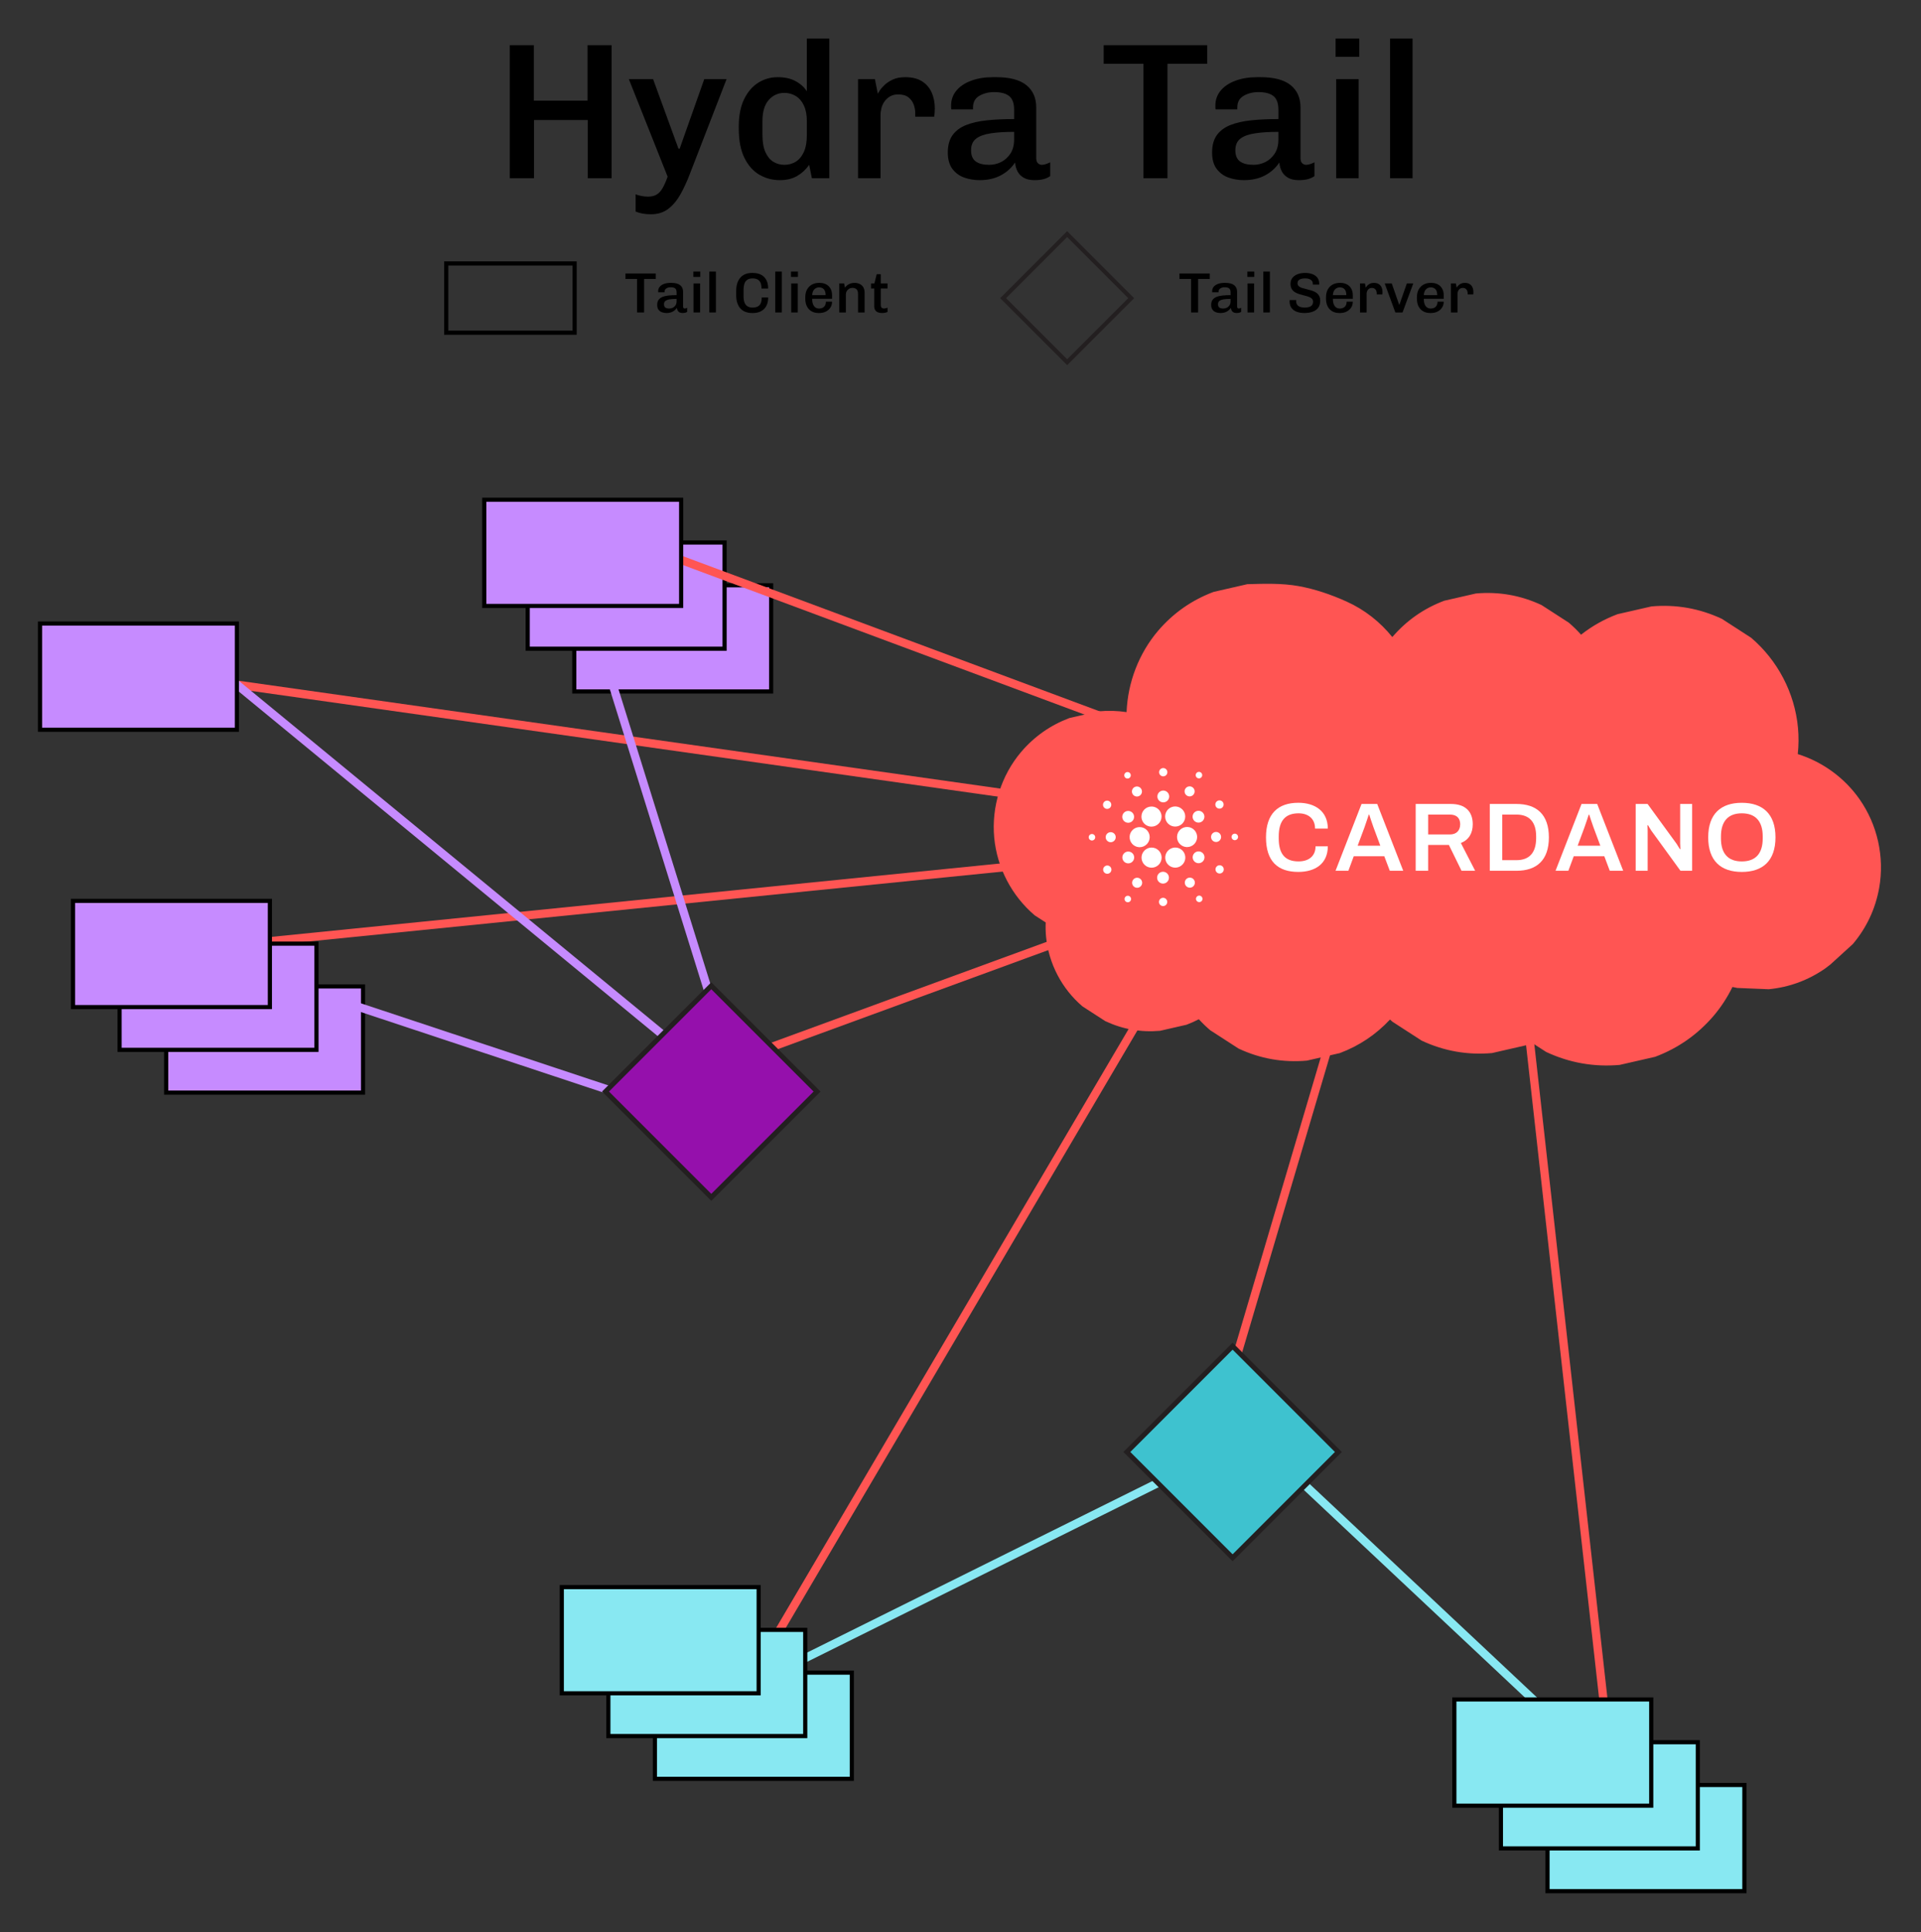 <?xml version="1.0" encoding="iso-8859-1"?>
<!-- Generator: Adobe Illustrator 29.6.0, SVG Export Plug-In . SVG Version: 9.03 Build 0)  -->
<svg version="1.1" xmlns="http://www.w3.org/2000/svg" xmlns:xlink="http://www.w3.org/1999/xlink" x="0px" y="0px"
	 viewBox="0 0 2774 2790" style="enable-background:new 0 0 2774 2790;" xml:space="preserve">
<rect x="0" y="0" width="2774" height="2790" fill="#333333" stroke="none"/>
<g id="Fill">
	
		<line style="fill:none;stroke:#FF5553;stroke-width:12;stroke-miterlimit:10;" x1="1466.108" y1="1147.728" x2="292.907" y2="981.63"/>
	
		<line style="fill:none;stroke:#FF5553;stroke-width:12;stroke-miterlimit:10;" x1="1485.031" y1="1248.649" x2="337.059" y2="1364.287"/>
	
		<line style="fill:none;stroke:#FF5553;stroke-width:12;stroke-miterlimit:10;" x1="1562.823" y1="1347.467" x2="1089.212" y2="1520.892"/>
	
		<line style="fill:none;stroke:#FF5553;stroke-width:12;stroke-miterlimit:10;" x1="2317.625" y1="2473.887" x2="2207.243" y2="1486.758"/>
	
		<line style="fill:none;stroke:#FF5553;stroke-width:12;stroke-miterlimit:10;" x1="1114.463" y1="2372.967" x2="1653.757" y2="1456.797"/>
	
		<line style="fill:none;stroke:#FF5553;stroke-width:12;stroke-miterlimit:10;" x1="1778.331" y1="1983.476" x2="1936.019" y2="1450.49"/>
	<path style="fill:#FF5553;" d="M2685.245,1153.959c-21.712-31-53.336-53.901-89.18-65.166c1.341-12.692,1.452-25.548,0.251-38.346
		c-4.722-50.071-29.379-97.109-67.667-129.654c-14.086-9.101-28.16-18.208-42.24-27.304
		c-32.253-15.071-66.116-21.042-101.576-17.916c-16.348,3.743-32.69,7.48-49.038,11.211c-19.363,7.288-36.906,17.176-52.677,29.612
		c-5.486-6.151-11.38-11.964-17.689-17.334c-13.136-8.488-26.271-16.972-39.395-25.467c-30.084-14.051-61.655-19.613-94.731-16.698
		c-15.246,3.481-30.487,6.967-45.727,10.454c-29.483,11.084-54.484,28.58-75.012,52.456c-17.415-21.555-39.681-39.407-66.233-51.336
		c-22.102-9.929-45.581-18.05-69.432-22.277c-24.039-4.256-49.237-3.423-73.719-2.723c-16.232,3.714-32.475,7.428-48.718,11.142
		c-31.489,11.847-58.192,30.545-80.097,56.088c-27.898,32.824-43.844,74.657-45.546,117.469
		c-13.094-1.918-26.452-2.361-40.089-1.154c-14.115,3.224-28.236,6.454-42.346,9.678c-27.385,10.302-50.589,26.551-69.625,48.753
		c-29.046,34.177-43.261,79.561-39.051,124.209c4.075,43.238,25.362,83.863,58.437,111.971c5.294,3.428,10.594,6.856,15.893,10.278
		c-0.28,6.746-0.152,13.521,0.484,20.284c3.679,38.975,22.867,75.596,52.682,100.935c10.961,7.09,21.916,14.173,32.884,21.257
		c25.111,11.736,51.469,16.383,79.082,13.946l38.171-8.734c6.174-2.32,12.115-4.979,17.823-7.976
		c5.154,5.609,10.628,10.955,16.459,15.911c13.661,8.828,27.321,17.661,40.981,26.493c31.297,14.623,64.151,20.412,98.561,17.38
		c15.859-3.626,31.717-7.253,47.576-10.885c28.073-10.552,52.199-26.749,72.465-48.45c1.189,1.056,2.344,2.146,3.556,3.172
		c14.08,9.101,28.154,18.208,42.235,27.309c32.253,15.065,66.115,21.042,101.582,17.911c16.342-3.737,32.685-7.475,49.027-11.212
		c2.956-1.113,5.825-2.343,8.693-3.574c6.792,4.396,13.591,8.786,20.389,13.182c33.722,15.754,69.124,21.992,106.193,18.727
		c17.083-3.912,34.177-7.818,51.26-11.724c33.139-12.459,61.241-32.136,84.289-59.021c10.862-12.774,19.992-26.854,27.303-41.797
		c2.291,0.501,4.589,0.991,6.915,1.399c15.194,0.624,30.388,1.242,45.576,1.866c29.781-2.95,56.951-12.966,81.502-30.037
		l7.451-5.702c10.804-9.836,21.602-19.66,32.405-29.495c19.904-23.625,32.579-50.654,38.048-81.094
		C2721.486,1237.408,2711.189,1191.011,2685.245,1153.959z"/>
	<g id="Layer_1-2_00000029736237288899047350000002102549442864370064_">
		<path style="fill:#FFFFFF;" d="M1631.241,1207.868c-0.46,8.017,5.661,14.891,13.678,15.36h0.793
			c8.019-0.009,14.512-6.516,14.503-14.535c-0.009-8.019-6.516-14.512-14.535-14.503c-7.689,0.008-14.038,6.01-14.479,13.686
			L1631.241,1207.868z"/>
		<path style="fill:#FFFFFF;" d="M1577.101,1204.186c-2.586-0.145-4.799,1.834-4.944,4.419c-0.145,2.586,1.834,4.799,4.42,4.944
			c2.583,0.145,4.795-1.83,4.943-4.412c0.153-2.581-1.815-4.797-4.396-4.949C1577.116,1204.187,1577.108,1204.187,1577.101,1204.186
			z"/>
		<path style="fill:#FFFFFF;" d="M1630.321,1123.603c2.307-1.185,3.218-4.016,2.032-6.324c-1.185-2.307-4.016-3.217-6.324-2.032
			c-2.29,1.176-3.206,3.975-2.056,6.278c1.165,2.322,3.993,3.26,6.315,2.095C1630.3,1123.613,1630.31,1123.608,1630.321,1123.603z"
			/>
		<path style="fill:#FFFFFF;" d="M1645.054,1149.292c3.576-1.804,5.012-6.165,3.208-9.74s-6.165-5.012-9.74-3.208
			c-3.574,1.803-5.011,6.16-3.211,9.736c1.801,3.577,6.161,5.017,9.738,3.216
			C1645.051,1149.294,1645.052,1149.293,1645.054,1149.292z"/>
		<path style="fill:#FFFFFF;" d="M1595.475,1166.961c2.757,1.813,6.461,1.048,8.274-1.709c1.813-2.757,1.048-6.461-1.709-8.274
			c-2.757-1.813-6.461-1.048-8.274,1.709c-0.001,0.002-0.003,0.005-0.005,0.007
			C1591.955,1161.45,1592.721,1165.15,1595.475,1166.961z"/>
		<path style="fill:#FFFFFF;" d="M1604.306,1201.544c-3.999-0.226-7.423,2.833-7.648,6.831c-0.226,3.999,2.833,7.423,6.831,7.649
			c3.995,0.225,7.418-2.829,7.648-6.824C1611.362,1205.201,1608.305,1201.774,1604.306,1201.544z"/>
		<path style="fill:#FFFFFF;" d="M1596.269,1250.297c-2.945,1.488-4.125,5.082-2.637,8.027c1.488,2.945,5.082,4.125,8.027,2.637
			c2.943-1.487,4.124-5.078,2.64-8.022c-1.486-2.946-5.078-4.13-8.024-2.644C1596.272,1250.296,1596.271,1250.297,1596.269,1250.297
			z"/>
		<path style="fill:#FFFFFF;" d="M1624.458,1186.557c3.943,2.584,9.235,1.483,11.819-2.461c2.584-3.943,1.483-9.235-2.461-11.819
			c-3.943-2.584-9.233-1.483-11.818,2.459c-2.587,3.937-1.492,9.225,2.444,11.811
			C1624.448,1186.551,1624.453,1186.554,1624.458,1186.557z"/>
		<path style="fill:#FFFFFF;" d="M1713.888,1148.721c3.358,2.19,7.856,1.244,10.046-2.114s1.244-7.856-2.114-10.046
			c-3.356-2.189-7.85-1.245-10.042,2.108c-2.195,3.35-1.259,7.845,2.091,10.04
			C1713.875,1148.713,1713.881,1148.717,1713.888,1148.721z"/>
		<path style="fill:#FFFFFF;" d="M1728.771,1123.111c2.169,1.422,5.081,0.816,6.503-1.353c1.422-2.169,0.816-5.081-1.353-6.503
			c-2.17-1.422-5.081-0.816-6.503,1.353c-0.001,0.002-0.002,0.003-0.003,0.005
			C1725.997,1118.782,1726.604,1121.69,1728.771,1123.111z"/>
		<path style="fill:#FFFFFF;" d="M1715.03,1194.047c-8.008-0.46-14.872,5.658-15.332,13.666c-0.46,8.008,5.658,14.872,13.666,15.332
			l0,0c0.278,0,0.563,0,0.841,0c8.019-0.004,14.516-6.507,14.512-14.526c-0.002-3.565-1.315-7.005-3.69-9.664
			C1722.474,1195.976,1718.872,1194.244,1715.03,1194.047z"/>
		<path style="fill:#FFFFFF;" d="M1649.822,1185.55c2.459,4.912,7.487,8.007,12.98,7.989c8.023,0.002,14.528-6.501,14.53-14.524
			c0-2.281-0.536-4.53-1.566-6.564c-2.475-4.889-7.5-7.96-12.98-7.934c-8.023,0.014-14.516,6.529-14.502,14.552
			C1648.288,1181.319,1648.814,1183.538,1649.822,1185.55z"/>
		<path style="fill:#FFFFFF;" d="M1763.672,1166.945c2.946-1.486,4.128-5.079,2.642-8.025c-1.486-2.946-5.079-4.129-8.025-2.642
			c-2.943,1.485-4.127,5.072-2.646,8.017C1757.13,1167.242,1760.723,1168.428,1763.672,1166.945z"/>
		<path style="fill:#FFFFFF;" d="M1726.851,1171.57c-4.211,2.121-5.905,7.254-3.784,11.464s7.254,5.905,11.464,3.784
			s5.905-7.254,3.784-11.464c-2.115-4.209-7.241-5.906-11.45-3.792C1726.861,1171.566,1726.856,1171.568,1726.851,1171.57z"/>
		<path style="fill:#FFFFFF;" d="M1679.423,1120.921c3.294,0.188,6.117-2.331,6.304-5.625c0.188-3.294-2.331-6.117-5.625-6.304
			c-3.294-0.188-6.117,2.331-6.304,5.625c0,0.002,0,0.003,0,0.005C1673.613,1117.914,1676.131,1120.733,1679.423,1120.921z"/>
		<path style="fill:#FFFFFF;" d="M1679.36,1158.519c4.707,0.264,8.737-3.338,9.001-8.046c0.264-4.707-3.338-8.737-8.046-9.001
			c-4.703-0.264-8.73,3.332-9,8.034C1671.049,1154.216,1674.65,1158.251,1679.36,1158.519z"/>
		<path style="fill:#FFFFFF;" d="M1633.106,1245.664c4.21-2.123,5.902-7.256,3.78-11.466c-2.122-4.21-7.256-5.902-11.466-3.78
			c-4.21,2.123-5.902,7.256-3.78,11.466c0,0.001,0.001,0.002,0.002,0.003C1623.765,1246.096,1628.897,1247.786,1633.106,1245.664z"
			/>
		<path style="fill:#FFFFFF;" d="M1684.874,1170.975c-4.395,6.707-2.521,15.707,4.186,20.101s15.707,2.521,20.101-4.186
			c4.395-6.707,2.521-15.707-4.186-20.101c-2.359-1.546-5.118-2.371-7.939-2.375
			C1692.135,1164.411,1687.562,1166.877,1684.874,1170.975z"/>
		<path style="fill:#FFFFFF;" d="M1710.119,1231.693c-3.61-7.16-12.342-10.037-19.501-6.426c-7.16,3.61-10.037,12.341-6.426,19.501
			c2.468,4.894,7.482,7.981,12.964,7.981c2.273-0.016,4.511-0.559,6.537-1.587
			C1710.83,1247.549,1713.703,1238.845,1710.119,1231.693z"/>
		<path style="fill:#FFFFFF;" d="M1735.491,1230.677c-3.941-2.587-9.234-1.49-11.821,2.452c-2.587,3.941-1.49,9.234,2.452,11.821
			c3.941,2.587,9.234,1.49,11.821-2.452C1740.521,1238.555,1739.425,1233.27,1735.491,1230.677z"/>
		<path style="fill:#FFFFFF;" d="M1763.291,1208.867c0.226-3.999-2.833-7.423-6.831-7.649c-3.999-0.226-7.423,2.833-7.649,6.831
			c-0.225,3.996,2.828,7.418,6.824,7.648C1759.635,1215.924,1763.061,1212.867,1763.291,1208.867z"/>
		<path style="fill:#FFFFFF;" d="M1783.38,1203.702c-2.59-0.149-4.81,1.829-4.959,4.419c-0.149,2.59,1.829,4.81,4.419,4.959
			c2.59,0.149,4.81-1.829,4.959-4.419c0,0,0,0,0,0C1787.943,1206.073,1785.967,1203.856,1783.38,1203.702z"/>
		<path style="fill:#FFFFFF;" d="M1764.466,1250.274c-2.76-1.808-6.463-1.036-8.271,1.724c-1.808,2.76-1.036,6.463,1.724,8.271
			c2.759,1.807,6.459,1.037,8.268-1.72c1.81-2.759,1.041-6.462-1.718-8.272C1764.468,1250.276,1764.467,1250.275,1764.466,1250.274z
			"/>
		<path style="fill:#FFFFFF;" d="M1631.178,1294.124c-2.169-1.423-5.081-0.819-6.504,1.35s-0.819,5.081,1.35,6.504
			c2.168,1.423,5.079,0.819,6.502-1.348c1.424-2.168,0.821-5.08-1.347-6.504C1631.179,1294.125,1631.178,1294.124,1631.178,1294.124
			z"/>
		<path style="fill:#FFFFFF;" d="M1729.62,1293.632c-2.316,1.168-3.248,3.992-2.08,6.308c1.167,2.316,3.992,3.248,6.308,2.08
			c2.316-1.168,3.248-3.992,2.08-6.308c0,0,0-0.001-0.001-0.001c-1.162-2.314-3.981-3.248-6.295-2.085
			C1729.629,1293.628,1729.625,1293.63,1729.62,1293.632z"/>
		<path style="fill:#FFFFFF;" d="M1675.068,1246.235c4.395-6.707,2.521-15.707-4.186-20.102c-6.707-4.395-15.707-2.521-20.101,4.186
			s-2.521,15.707,4.186,20.102c2.362,1.547,5.123,2.373,7.947,2.375C1667.815,1252.813,1672.391,1250.343,1675.068,1246.235z"/>
		<path style="fill:#FFFFFF;" d="M1646.053,1268.521c-3.351-2.193-7.846-1.253-10.038,2.099s-1.253,7.846,2.098,10.038
			c3.349,2.191,7.84,1.255,10.034-2.092C1650.341,1275.213,1649.403,1270.718,1646.053,1268.521z"/>
		<path style="fill:#FFFFFF;" d="M1679.907,1296.314c-3.294-0.187-6.116,2.331-6.304,5.625c-0.187,3.294,2.331,6.116,5.625,6.304
			c3.293,0.187,6.114-2.329,6.303-5.622c0.189-3.294-2.327-6.118-5.621-6.307C1679.91,1296.314,1679.908,1296.314,1679.907,1296.314
			z"/>
		<path style="fill:#FFFFFF;" d="M1679.971,1258.723c-4.706-0.286-8.753,3.297-9.039,8.003s3.297,8.753,8.003,9.039
			s8.753-3.297,9.039-8.003c0.001-0.011,0.001-0.023,0.002-0.034C1688.247,1263.033,1684.665,1259.004,1679.971,1258.723z"/>
		<path style="fill:#FFFFFF;" d="M1714.887,1267.942c-3.575,1.814-5.003,6.183-3.189,9.759c1.814,3.575,6.183,5.003,9.759,3.189
			c3.575-1.814,5.003-6.183,3.189-9.759c-0.003-0.005-0.005-0.01-0.008-0.016c-1.811-3.567-6.171-4.991-9.738-3.18
			C1714.896,1267.938,1714.891,1267.94,1714.887,1267.942z"/>
		<path style="fill:#FFFFFF;" d="M1875.103,1174.315c14.059,0,23.905,7.728,23.905,22.072h18.414
			c0-25.166-18.557-37.289-42.597-37.289c-29.53,0-46.683,16.034-46.683,49.92c0,34.726,17.153,49.912,46.683,49.912
			c24.325,0,42.597-11.806,42.597-36.979h-17.716c0,14.059-9.703,21.794-24.595,21.794c-19.549,0-28.562-10.83-28.562-33.322v-2.809
			C1846.565,1185.558,1855.696,1174.315,1875.103,1174.315z"/>
		<path style="fill:#FFFFFF;" d="M1966.111,1160.812l-37.543,96.459h18.565l7.727-20.953h44.12l7.934,20.953h19.406l-37.567-96.459
			H1966.111z M1960.486,1221.109l9.846-26.443c1.968-5.197,5.482-16.447,6.188-18.414h0.698c0.706,1.968,4.221,13.353,6.188,18.414
			l9.838,26.435L1960.486,1221.109z"/>
		<path style="fill:#FFFFFF;" d="M2126.715,1190.056c0-17.851-10.266-29.244-31.497-29.244h-50.903v96.459h18.002v-37.289h29.942
			l18.248,37.289h19.684l-20.628-40.074C2120.948,1212.699,2126.715,1203.139,2126.715,1190.056z M2093.806,1204.821h-31.489
			v-28.681h31.489c9.703,0,14.765,5.205,14.765,13.916C2108.571,1199.204,2103.088,1204.821,2093.806,1204.821z"/>
		<path style="fill:#FFFFFF;" d="M2189.853,1160.812h-38.542v96.459h38.527c29.101,0,46.81-15.185,46.81-48.23
			S2218.954,1160.812,2189.853,1160.812z M2218.256,1210.446c-0.143,21.096-10.124,31.497-28.403,31.497h-20.525v-65.803h20.525
			c18.248,0,28.403,10.409,28.403,31.497V1210.446z"/>
		<path style="fill:#FFFFFF;" d="M2283.805,1160.812l-37.559,96.459h18.557l7.736-20.953h44.152l7.87,20.953h19.406l-37.543-96.459
			H2283.805z M2278.18,1221.109l9.83-26.443c1.968-5.197,5.482-16.447,6.188-18.414h0.714c0.698,1.968,4.221,13.353,6.188,18.414
			l9.838,26.435L2278.18,1221.109z"/>
		<path style="fill:#FFFFFF;" d="M2426.248,1218.182c0,1.825,0.278,6.744,0.278,7.593l-0.698,0.278
			c-0.42-0.555-3.237-5.482-4.76-7.728l-41.898-57.512h-17.177v96.459h17.296v-57.79c0-2.38-0.286-7.029-0.286-7.735l0.706-0.42
			c0.42,0.563,2.531,4.641,4.76,7.878l42.184,58.068h16.867v-96.459h-17.288v57.369H2426.248z"/>
		<path style="fill:#FFFFFF;" d="M2515.218,1159.13c-30.228,0-48.507,16.026-48.507,49.912c0,33.885,18.248,49.912,48.507,49.912
			c30.26,0,48.65-16.026,48.65-49.912C2563.868,1175.156,2545.446,1159.13,2515.218,1159.13z M2545.446,1210.589
			c0,22.072-10.544,33.179-30.228,33.179c-19.541,0-30.085-11.107-30.085-33.179v-2.951c0-22.08,10.687-33.322,30.085-33.322
			c19.549,0,30.228,11.242,30.228,33.322V1210.589z"/>
	</g>
	
		<rect x="945.759" y="2415.047" style="fill:#88E8F2;stroke:#000000;stroke-width:6;stroke-miterlimit:10;" width="284.297" height="153.335"/>
	
		<rect x="2234.667" y="2577.269" style="fill:#88E8F2;stroke:#000000;stroke-width:6;stroke-miterlimit:10;" width="284.297" height="153.335"/>
	
		<rect x="2167.407" y="2515.523" style="fill:#88E8F2;stroke:#000000;stroke-width:6;stroke-miterlimit:10;" width="284.297" height="153.335"/>
	
		<rect x="829.28" y="845.049" style="fill:#C68BFF;stroke:#000000;stroke-width:6;stroke-miterlimit:10;" width="284.297" height="153.335"/>
	
		<rect x="239.946" y="1424.238" style="fill:#C68BFF;stroke:#000000;stroke-width:6;stroke-miterlimit:10;" width="284.297" height="153.335"/>
	
		<line style="fill:none;stroke:#88E8F2;stroke-width:12;stroke-miterlimit:10;" x1="1123.549" y1="2413.595" x2="1703.055" y2="2125.813"/>
	
		<rect x="878.5" y="2353.3" style="fill:#88E8F2;stroke:#000000;stroke-width:6;stroke-miterlimit:10;" width="284.297" height="153.335"/>
	
		<rect x="811.24" y="2291.554" style="fill:#88E8F2;stroke:#000000;stroke-width:6;stroke-miterlimit:10;" width="284.297" height="153.335"/>
	
		<line style="fill:none;stroke:#88E8F2;stroke-width:12;stroke-miterlimit:10;" x1="2254.965" y1="2492.439" x2="1855.073" y2="2116.986"/>
	
		<rect x="1672.335" y="1988.452" transform="matrix(0.707 -0.707 0.707 0.707 -960.981 1872.955)" style="fill:#3EC2CF;stroke:#231F20;stroke-width:7.096;stroke-miterlimit:10;" width="216.062" height="216.062"/>
	
		<line style="fill:none;stroke:#C68BFF;stroke-width:12;stroke-miterlimit:10;" x1="425.365" y1="1423.157" x2="903.686" y2="1581.897"/>
	
		<rect x="172.687" y="1362.492" style="fill:#C68BFF;stroke:#000000;stroke-width:6;stroke-miterlimit:10;" width="284.297" height="153.335"/>
	
		<rect x="105.427" y="1300.745" style="fill:#C68BFF;stroke:#000000;stroke-width:6;stroke-miterlimit:10;" width="284.297" height="153.335"/>
	
		<line style="fill:none;stroke:#C68BFF;stroke-width:12;stroke-miterlimit:10;" x1="310.778" y1="962.707" x2="967.813" y2="1503.053"/>
	
		<line style="fill:none;stroke:#C68BFF;stroke-width:12;stroke-miterlimit:10;" x1="861.636" y1="914.349" x2="1030.888" y2="1456.797"/>
	
		<rect x="762.021" y="783.302" style="fill:#C68BFF;stroke:#000000;stroke-width:6;stroke-miterlimit:10;" width="284.297" height="153.335"/>
	
		<rect x="919.372" y="1468.08" transform="matrix(0.707 -0.707 0.707 0.707 -813.559 1188.116)" style="fill:#9510AC;stroke:#231F20;stroke-width:7.096;stroke-miterlimit:10;" width="216.062" height="216.062"/>
	
		<rect x="2100.148" y="2453.776" style="fill:#88E8F2;stroke:#000000;stroke-width:6;stroke-miterlimit:10;" width="284.297" height="153.335"/>
	
		<line style="fill:none;stroke:#FF5553;stroke-width:12;stroke-miterlimit:10;" x1="1632.206" y1="1049.961" x2="940.48" y2="792.404"/>
	
		<rect x="699.307" y="721.556" style="fill:#C68BFF;stroke:#000000;stroke-width:6;stroke-miterlimit:10;" width="284.297" height="153.335"/>
	
		<rect x="57.796" y="900.315" style="fill:#C68BFF;stroke:#000000;stroke-width:6;stroke-miterlimit:10;" width="284.297" height="153.335"/>
</g>
<g id="Type">
	<g>
		<path d="M736.15,257.305V65.225h34.72v80.08h77.56v-80.08h34.72v192.08h-34.44v-84h-77.56v84H736.15z"/>
		<path d="M939.992,309.385c-4.296,0-8.26-0.328-11.9-0.98c-3.64-0.656-7.048-1.636-10.22-2.94v-24.92
			c2.052,0.932,4.76,1.724,8.12,2.38c3.36,0.652,6.624,0.98,9.8,0.98c4.852,0,8.912-0.937,12.18-2.8
			c3.264-1.868,6.16-4.948,8.68-9.24c2.52-4.296,4.992-9.896,7.42-16.8l-56-140.84h35l36.68,100.52h1.68l35.56-100.52h32.2
			l-52.92,136.64c-4.108,10.824-8.636,20.672-13.58,29.54c-4.948,8.864-10.828,15.912-17.64,21.14
			C958.235,306.769,949.883,309.385,939.992,309.385z"/>
		<path d="M1126.192,260.105c-10.828,0-20.72-2.616-29.68-7.84c-8.96-5.224-16.148-13.344-21.56-24.36
			c-5.417-11.012-8.12-25.104-8.12-42.28v-3.08c0-15.68,2.563-28.792,7.7-39.34c5.132-10.543,11.944-18.48,20.44-23.8
			c8.492-5.32,17.872-7.98,28.14-7.98c10.08,0,18.664,1.916,25.76,5.74c7.092,3.828,12.503,8.728,16.24,14.7v-76.16h32.48v201.6
			h-25.2l-3.92-19.32c-4.668,6.72-10.457,12.088-17.36,16.1C1144.204,258.097,1135.896,260.105,1126.192,260.105z M1132.632,237.985
			c5.972,0,11.384-1.444,16.24-4.34c4.852-2.892,8.772-7.512,11.76-13.86c2.984-6.344,4.48-14.652,4.48-24.92v-19.88
			c0-9.144-1.448-16.752-4.34-22.82c-2.896-6.063-6.816-10.592-11.76-13.58c-4.948-2.983-10.408-4.48-16.38-4.48
			c-8.96,0-16.476,3.408-22.54,10.22c-6.068,6.816-9.1,17.036-9.1,30.66v19.6c0,10.269,1.4,18.577,4.2,24.92
			c2.8,6.348,6.58,11.016,11.34,14C1121.292,236.493,1126.656,237.985,1132.632,237.985z"/>
		<path d="M1239.028,257.305v-143.08h24.36l4.2,21c0.372-0.56,1.304-2.052,2.8-4.48c1.492-2.424,3.824-5.132,7-8.12
			c3.172-2.983,7.184-5.6,12.04-7.84c4.852-2.24,10.732-3.36,17.64-3.36c9.892,0,17.964,1.96,24.22,5.88
			c6.252,3.92,10.92,9.288,14,16.1c3.08,6.816,4.62,14.608,4.62,23.38c0,2.056-0.096,4.156-0.28,6.3
			c-0.188,2.148-0.376,3.968-0.56,5.46h-27.44v-5.6c0-3.92-0.748-7.932-2.24-12.04c-1.496-4.104-4.016-7.56-7.56-10.36
			c-3.548-2.8-8.496-4.2-14.84-4.2c-4.668,0-8.636,0.98-11.9,2.94c-3.268,1.96-5.928,4.436-7.98,7.42
			c-2.056,2.988-3.5,6.208-4.34,9.66c-0.84,3.456-1.26,6.676-1.26,9.66v91.28H1239.028z"/>
		<path d="M1414.585,260.105c-7.656,0-14.98-1.216-21.98-3.64c-7-2.424-12.739-6.58-17.22-12.46c-4.48-5.88-6.72-13.86-6.72-23.94
			c0-10.264,2.284-18.572,6.86-24.92c4.572-6.344,11.06-11.2,19.459-14.56c8.4-3.36,18.48-5.644,30.24-6.86
			c11.76-1.212,24.824-1.82,39.2-1.82v-13.44c0-9.332-2.38-15.912-7.14-19.74c-4.761-3.824-11.997-5.74-21.7-5.74
			c-8.028,0-15.12,1.776-21.28,5.32c-6.16,3.548-9.24,9.148-9.24,16.8v2.8h-31.359c-0.188-0.744-0.28-1.632-0.28-2.66
			c0-1.024,0-2.004,0-2.94c0-8.212,2.564-15.4,7.7-21.56c5.132-6.16,12.271-10.92,21.42-14.28c9.144-3.36,19.6-5.04,31.359-5.04
			h4.761c19.411,0,33.88,3.828,43.399,11.48c9.521,7.656,14.28,18.388,14.28,32.2v73.08c0,3.548,0.84,6.068,2.521,7.56
			c1.68,1.496,3.543,2.24,5.6,2.24c1.863,0,3.872-0.372,6.02-1.12c2.145-0.744,4.152-1.584,6.021-2.52v19.88
			c-2.429,1.868-5.508,3.312-9.24,4.34c-3.736,1.024-8.216,1.54-13.439,1.54c-6.16,0-11.249-1.12-15.261-3.36
			c-4.016-2.24-7.048-5.272-9.1-9.1c-2.057-3.824-3.269-8.164-3.64-13.02c-5.417,8.028-12.417,14.28-21,18.76
			C1436.236,257.865,1426.156,260.105,1414.585,260.105z M1428.585,237.985c5.972,0,11.663-1.352,17.08-4.06
			c5.411-2.704,9.892-6.764,13.439-12.18c3.544-5.412,5.32-12.224,5.32-20.44v-10.92c-13.068,0-24.269,0.7-33.6,2.1
			c-9.337,1.4-16.429,3.968-21.28,7.7c-4.856,3.736-7.28,9.336-7.28,16.8c0,7.468,2.24,12.836,6.72,16.1
			C1413.465,236.353,1419.997,237.985,1428.585,237.985z"/>
		<path d="M1651.18,257.305v-165.2h-57.399v-26.88h149.521v26.88h-57.4v165.2H1651.18z"/>
		<path d="M1796.218,260.105c-7.656,0-14.979-1.216-21.979-3.64s-12.74-6.58-17.221-12.46c-4.479-5.88-6.72-13.86-6.72-23.94
			c0-10.264,2.284-18.572,6.86-24.92c4.571-6.344,11.06-11.2,19.46-14.56c8.399-3.36,18.479-5.644,30.239-6.86
			c11.761-1.212,24.824-1.82,39.2-1.82v-13.44c0-9.332-2.38-15.912-7.14-19.74c-4.76-3.824-11.996-5.74-21.7-5.74
			c-8.028,0-15.12,1.776-21.28,5.32c-6.16,3.548-9.239,9.148-9.239,16.8v2.8h-31.36c-0.188-0.744-0.28-1.632-0.28-2.66
			c0-1.024,0-2.004,0-2.94c0-8.212,2.563-15.4,7.7-21.56c5.132-6.16,12.271-10.92,21.42-14.28c9.144-3.36,19.6-5.04,31.36-5.04h4.76
			c19.412,0,33.88,3.828,43.4,11.48c9.52,7.656,14.279,18.388,14.279,32.2v73.08c0,3.548,0.84,6.068,2.521,7.56
			c1.68,1.496,3.544,2.24,5.6,2.24c1.864,0,3.872-0.372,6.021-1.12c2.144-0.744,4.151-1.584,6.02-2.52v19.88
			c-2.428,1.868-5.508,3.312-9.24,4.34c-3.736,1.024-8.216,1.54-13.439,1.54c-6.16,0-11.248-1.12-15.26-3.36
			c-4.017-2.24-7.049-5.272-9.101-9.1c-2.056-3.824-3.268-8.164-3.64-13.02c-5.416,8.028-12.416,14.28-21,18.76
			C1817.87,257.865,1807.79,260.105,1796.218,260.105z M1810.218,237.985c5.972,0,11.664-1.352,17.08-4.06
			c5.412-2.704,9.892-6.764,13.44-12.18c3.543-5.412,5.319-12.224,5.319-20.44v-10.92c-13.068,0-24.268,0.7-33.6,2.1
			c-9.337,1.4-16.429,3.968-21.28,7.7c-4.856,3.736-7.28,9.336-7.28,16.8c0,7.468,2.24,12.836,6.721,16.1
			C1795.098,236.353,1801.63,237.985,1810.218,237.985z"/>
		<path d="M1928.655,82.025v-26.32h34.16v26.32H1928.655z M1929.495,257.305v-143.08h32.48v143.08H1929.495z"/>
		<path d="M2007.332,257.305v-201.6h32.48v201.6H2007.332z"/>
	</g>
	
		<rect x="644.368" y="380.404" style="fill:none;stroke:#000000;stroke-width:6;stroke-miterlimit:10;" width="185.409" height="100"/>
	
		<rect x="1475.81" y="364.996" transform="matrix(0.707 -0.707 0.707 0.707 147.071 1215.868)" style="fill:none;stroke:#231F20;stroke-width:6;stroke-miterlimit:10;" width="130.815" height="130.815"/>
	<g>
		<path d="M919.972,451.149v-48.38h-16.81v-7.872h43.788v7.872h-16.81v48.38H919.972z"/>
		<path d="M962.447,451.969c-2.242,0-4.387-0.356-6.437-1.066c-2.05-0.71-3.731-1.927-5.043-3.649s-1.968-4.059-1.968-7.011
			c0-3.006,0.669-5.439,2.009-7.298c1.339-1.858,3.239-3.28,5.699-4.264c2.46-0.984,5.412-1.653,8.856-2.009
			c3.444-0.355,7.27-0.533,11.48-0.533v-3.936c0-2.733-0.697-4.66-2.091-5.781c-1.394-1.12-3.513-1.681-6.355-1.681
			c-2.351,0-4.428,0.521-6.232,1.558c-1.804,1.039-2.706,2.679-2.706,4.92v0.82h-9.184c-0.055-0.218-0.082-0.478-0.082-0.779
			c0-0.3,0-0.586,0-0.861c0-2.405,0.751-4.51,2.255-6.314c1.503-1.804,3.594-3.198,6.273-4.182c2.678-0.984,5.74-1.476,9.184-1.476
			h1.394c5.685,0,9.922,1.121,12.71,3.362c2.788,2.242,4.182,5.385,4.182,9.43v21.402c0,1.039,0.246,1.777,0.738,2.214
			c0.492,0.438,1.038,0.656,1.64,0.656c0.546,0,1.134-0.109,1.763-0.328c0.628-0.218,1.216-0.464,1.763-0.738v5.822
			c-0.711,0.547-1.613,0.97-2.706,1.271c-1.094,0.3-2.406,0.451-3.936,0.451c-1.804,0-3.294-0.328-4.469-0.984
			c-1.176-0.656-2.064-1.544-2.665-2.665c-0.602-1.12-0.957-2.391-1.066-3.813c-1.586,2.351-3.636,4.182-6.15,5.494
			C968.788,451.313,965.836,451.969,962.447,451.969z M966.547,445.491c1.749,0,3.416-0.396,5.002-1.189
			c1.585-0.792,2.897-1.98,3.936-3.567c1.038-1.585,1.558-3.58,1.558-5.986v-3.198c-3.827,0-7.107,0.205-9.84,0.615
			c-2.734,0.41-4.811,1.162-6.232,2.255c-1.422,1.094-2.132,2.734-2.132,4.92c0,2.187,0.656,3.759,1.968,4.715
			C962.119,445.013,964.032,445.491,966.547,445.491z"/>
		<path d="M1001.232,399.817v-7.708h10.004v7.708H1001.232z M1001.479,451.149v-41.902h9.512v41.902H1001.479z"/>
		<path d="M1024.273,451.149v-59.04h9.512v59.04H1024.273z"/>
		<path d="M1086.264,451.969c-3.226,0-6.246-0.465-9.061-1.394c-2.816-0.929-5.276-2.432-7.38-4.51
			c-2.105-2.077-3.759-4.797-4.961-8.159c-1.203-3.362-1.804-7.475-1.804-12.341v-5.084c0-4.756,0.601-8.815,1.804-12.177
			c1.202-3.362,2.856-6.095,4.961-8.2c2.104-2.104,4.537-3.635,7.298-4.592c2.76-0.956,5.726-1.435,8.897-1.435h1.23
			c2.952,0,5.753,0.41,8.405,1.23c2.651,0.82,4.988,2.119,7.011,3.895c2.022,1.777,3.621,4.1,4.797,6.97
			c1.175,2.87,1.763,6.355,1.763,10.455h-9.594c0-3.881-0.562-6.874-1.681-8.979c-1.121-2.104-2.665-3.58-4.633-4.428
			c-1.968-0.847-4.21-1.271-6.724-1.271c-1.859,0-3.581,0.274-5.166,0.82c-1.586,0.547-2.952,1.449-4.1,2.706
			c-1.148,1.258-2.037,2.939-2.665,5.043c-0.629,2.105-0.943,4.715-0.943,7.831v9.348c0,4.155,0.546,7.421,1.64,9.799
			c1.093,2.378,2.61,4.073,4.551,5.084c1.94,1.012,4.168,1.517,6.683,1.517c2.678,0,5.015-0.423,7.011-1.271
			c1.995-0.847,3.553-2.323,4.674-4.428c1.12-2.104,1.681-5.07,1.681-8.897h9.266c0,3.936-0.574,7.326-1.722,10.168
			c-1.148,2.843-2.72,5.166-4.715,6.97c-1.996,1.804-4.305,3.144-6.929,4.018c-2.624,0.874-5.412,1.312-8.364,1.312H1086.264z"/>
		<path d="M1119.474,451.149v-59.04h9.512v59.04H1119.474z"/>
		<path d="M1142.269,399.817v-7.708h10.004v7.708H1142.269z M1142.515,451.149v-41.902h9.512v41.902H1142.515z"/>
		<path d="M1182.122,451.969c-3.828,0-7.189-0.807-10.086-2.419c-2.899-1.612-5.154-3.977-6.766-7.093
			c-1.613-3.116-2.419-6.888-2.419-11.316v-1.886c0-4.428,0.861-8.2,2.583-11.316c1.722-3.116,4.072-5.48,7.053-7.093
			c2.979-1.612,6.381-2.419,10.209-2.419h1.064c3.553,0,6.67,0.726,9.35,2.173c2.678,1.449,4.756,3.513,6.23,6.191
			c1.477,2.679,2.215,5.822,2.215,9.43v5.166h-28.783c0,2.898,0.383,5.412,1.148,7.544c0.766,2.132,1.898,3.759,3.404,4.879
			c1.502,1.121,3.375,1.681,5.617,1.681c1.857,0,3.512-0.369,4.961-1.107c1.447-0.738,2.596-1.845,3.443-3.321
			c0.846-1.476,1.271-3.307,1.271-5.494h8.938c0,3.28-0.82,6.15-2.461,8.61c-1.639,2.46-3.854,4.375-6.641,5.74
			c-2.789,1.366-5.959,2.05-9.512,2.05H1182.122z M1172.854,426.139h19.354c0-3.826-0.834-6.655-2.502-8.487
			c-1.668-1.831-3.949-2.747-6.846-2.747c-2.734,0-5.043,0.943-6.93,2.829C1174.043,419.62,1173.018,422.422,1172.854,426.139z"/>
		<path d="M1211.968,451.149v-41.902h6.97l1.229,6.15c1.585-2.296,3.554-4.031,5.904-5.207c2.35-1.175,4.974-1.763,7.872-1.763
			c2.896,0,5.438,0.547,7.626,1.64c2.186,1.094,3.896,2.693,5.125,4.797c1.23,2.105,1.845,4.688,1.845,7.749v28.536h-9.512v-26.814
			c0-3.116-0.726-5.343-2.173-6.683c-1.449-1.339-3.458-2.009-6.027-2.009c-1.695,0-3.253,0.424-4.674,1.271
			c-1.422,0.848-2.556,1.982-3.403,3.403c-0.848,1.422-1.271,3.034-1.271,4.838v25.994H1211.968z"/>
		<path d="M1273.714,451.969c-2.188,0-4.142-0.328-5.863-0.984c-1.723-0.656-3.062-1.735-4.019-3.239
			c-0.957-1.503-1.435-3.485-1.435-5.945v-25.256h-4.592v-7.298h4.838l3.362-13.366h5.903v13.366h9.758v7.298h-9.758v23.37
			c0,2.406,0.492,3.936,1.477,4.592c0.983,0.656,2.05,0.984,3.197,0.984c0.602,0,1.436-0.136,2.501-0.41
			c1.066-0.273,1.928-0.546,2.583-0.82v6.15c-0.655,0.328-1.448,0.615-2.378,0.861s-1.886,0.423-2.87,0.533
			C1275.436,451.914,1274.534,451.969,1273.714,451.969z"/>
	</g>
	<g>
		<path d="M1719.97,451.149v-48.38h-16.81v-7.872h43.788v7.872h-16.811v48.38H1719.97z"/>
		<path d="M1762.445,451.969c-2.242,0-4.387-0.356-6.437-1.066c-2.051-0.71-3.731-1.927-5.043-3.649
			c-1.312-1.722-1.969-4.059-1.969-7.011c0-3.006,0.669-5.439,2.01-7.298c1.339-1.858,3.238-3.28,5.698-4.264
			c2.46-0.984,5.412-1.653,8.856-2.009c3.444-0.355,7.27-0.533,11.479-0.533v-3.936c0-2.733-0.696-4.66-2.091-5.781
			c-1.394-1.12-3.513-1.681-6.354-1.681c-2.352,0-4.429,0.521-6.232,1.558c-1.804,1.039-2.706,2.679-2.706,4.92v0.82h-9.184
			c-0.056-0.218-0.082-0.478-0.082-0.779c0-0.3,0-0.586,0-0.861c0-2.405,0.751-4.51,2.255-6.314
			c1.503-1.804,3.594-3.198,6.273-4.182c2.678-0.984,5.739-1.476,9.184-1.476h1.394c5.686,0,9.923,1.121,12.71,3.362
			c2.788,2.242,4.183,5.385,4.183,9.43v21.402c0,1.039,0.246,1.777,0.737,2.214c0.492,0.438,1.038,0.656,1.641,0.656
			c0.546,0,1.134-0.109,1.763-0.328c0.628-0.218,1.216-0.464,1.763-0.738v5.822c-0.711,0.547-1.612,0.97-2.705,1.271
			c-1.095,0.3-2.406,0.451-3.937,0.451c-1.804,0-3.294-0.328-4.469-0.984c-1.177-0.656-2.064-1.544-2.665-2.665
			c-0.603-1.12-0.957-2.391-1.066-3.813c-1.586,2.351-3.636,4.182-6.149,5.494C1768.786,451.313,1765.834,451.969,1762.445,451.969z
			 M1766.546,445.491c1.748,0,3.415-0.396,5.002-1.189c1.585-0.792,2.896-1.98,3.936-3.567c1.038-1.585,1.558-3.58,1.558-5.986
			v-3.198c-3.827,0-7.106,0.205-9.84,0.615c-2.734,0.41-4.811,1.162-6.231,2.255c-1.423,1.094-2.132,2.734-2.132,4.92
			c0,2.187,0.655,3.759,1.968,4.715C1762.117,445.013,1764.03,445.491,1766.546,445.491z"/>
		<path d="M1801.23,399.817v-7.708h10.004v7.708H1801.23z M1801.477,451.149v-41.902h9.512v41.902H1801.477z"/>
		<path d="M1824.271,451.149v-59.04h9.513v59.04H1824.271z"/>
		<path d="M1883.639,451.969c-3.937,0-7.518-0.561-10.742-1.681c-3.227-1.12-5.81-2.924-7.749-5.412
			c-1.941-2.487-2.911-5.781-2.911-9.881c0-0.273,0-0.56,0-0.861c0-0.3,0.027-0.587,0.082-0.861h9.431
			c-0.056,0.274-0.082,0.547-0.082,0.82c0,0.274,0,0.547,0,0.82c0,2.023,0.491,3.718,1.476,5.084
			c0.984,1.367,2.391,2.392,4.223,3.075c1.831,0.685,3.978,1.025,6.438,1.025c2.624,0,4.851-0.287,6.683-0.861
			c1.831-0.574,3.225-1.489,4.183-2.747c0.955-1.257,1.435-2.87,1.435-4.838c0-1.858-0.588-3.348-1.763-4.469
			c-1.177-1.12-2.734-2.022-4.674-2.706c-1.941-0.683-4.073-1.298-6.396-1.845c-2.324-0.546-4.633-1.175-6.929-1.886
			c-2.296-0.71-4.415-1.653-6.355-2.829c-1.94-1.175-3.499-2.733-4.674-4.674c-1.176-1.939-1.763-4.414-1.763-7.421
			c0-3.553,0.97-6.491,2.911-8.815c1.939-2.323,4.495-4.059,7.667-5.207c3.169-1.148,6.642-1.722,10.414-1.722
			c3.771,0,7.201,0.547,10.29,1.64c3.088,1.094,5.562,2.802,7.422,5.125c1.857,2.324,2.788,5.344,2.788,9.061v1.066h-9.267v-1.148
			c0-1.694-0.465-3.129-1.394-4.305c-0.931-1.175-2.214-2.063-3.854-2.665c-1.64-0.601-3.581-0.902-5.822-0.902
			c-2.132,0-4.031,0.233-5.698,0.697c-1.669,0.465-2.967,1.203-3.896,2.214c-0.93,1.012-1.394,2.365-1.394,4.059
			c0,1.804,0.587,3.239,1.763,4.305c1.175,1.066,2.733,1.914,4.674,2.542c1.94,0.629,4.086,1.217,6.438,1.763
			c2.35,0.547,4.687,1.162,7.011,1.845c2.323,0.684,4.455,1.613,6.396,2.788c1.94,1.176,3.498,2.734,4.675,4.674
			c1.175,1.941,1.763,4.415,1.763,7.421c0,4.264-1.013,7.695-3.034,10.291c-2.022,2.597-4.756,4.483-8.2,5.658
			C1891.757,451.381,1887.902,451.969,1883.639,451.969z"/>
		<path d="M1934.067,451.969c-3.827,0-7.189-0.807-10.086-2.419c-2.898-1.612-5.153-3.977-6.766-7.093
			c-1.613-3.116-2.419-6.888-2.419-11.316v-1.886c0-4.428,0.861-8.2,2.583-11.316c1.722-3.116,4.072-5.48,7.052-7.093
			c2.979-1.612,6.382-2.419,10.209-2.419h1.066c3.553,0,6.669,0.726,9.348,2.173c2.678,1.449,4.756,3.513,6.232,6.191
			c1.476,2.679,2.214,5.822,2.214,9.43v5.166h-28.782c0,2.898,0.382,5.412,1.148,7.544c0.765,2.132,1.898,3.759,3.402,4.879
			c1.503,1.121,3.375,1.681,5.617,1.681c1.858,0,3.512-0.369,4.961-1.107c1.448-0.738,2.596-1.845,3.444-3.321
			c0.847-1.476,1.271-3.307,1.271-5.494h8.938c0,3.28-0.82,6.15-2.46,8.61c-1.64,2.46-3.854,4.375-6.642,5.74
			c-2.788,1.366-5.96,2.05-9.513,2.05H1934.067z M1924.801,426.139h19.353c0-3.826-0.834-6.655-2.501-8.487
			c-1.669-1.831-3.95-2.747-6.848-2.747c-2.733,0-5.043,0.943-6.929,2.829C1925.99,419.62,1924.965,422.422,1924.801,426.139z"/>
		<path d="M1963.914,451.149v-41.902h7.135l1.229,6.15c0.109-0.164,0.382-0.601,0.82-1.312c0.437-0.71,1.12-1.503,2.05-2.378
			c0.929-0.874,2.104-1.64,3.526-2.296c1.421-0.656,3.143-0.984,5.166-0.984c2.896,0,5.261,0.574,7.093,1.722
			c1.831,1.148,3.198,2.72,4.1,4.715c0.902,1.997,1.354,4.278,1.354,6.847c0,0.602-0.028,1.217-0.082,1.845
			c-0.055,0.629-0.11,1.162-0.164,1.599h-8.036v-1.64c0-1.148-0.219-2.323-0.656-3.526c-0.438-1.202-1.176-2.214-2.214-3.034
			c-1.039-0.82-2.488-1.23-4.346-1.23c-1.367,0-2.529,0.287-3.485,0.861c-0.957,0.574-1.735,1.299-2.337,2.173
			c-0.602,0.875-1.024,1.818-1.271,2.829c-0.246,1.012-0.369,1.955-0.369,2.829v26.732H1963.914z"/>
		<path d="M2014.918,451.149l-15.334-41.902h10.168l10.659,30.586h0.41l10.742-30.586h9.266l-15.498,41.902H2014.918z"/>
		<path d="M2065.347,451.969c-3.827,0-7.189-0.807-10.086-2.419c-2.898-1.612-5.153-3.977-6.766-7.093
			c-1.612-3.116-2.419-6.888-2.419-11.316v-1.886c0-4.428,0.861-8.2,2.583-11.316c1.723-3.116,4.072-5.48,7.053-7.093
			c2.979-1.612,6.382-2.419,10.209-2.419h1.065c3.553,0,6.669,0.726,9.349,2.173c2.678,1.449,4.756,3.513,6.231,6.191
			c1.477,2.679,2.214,5.822,2.214,9.43v5.166h-28.782c0,2.898,0.382,5.412,1.148,7.544c0.765,2.132,1.898,3.759,3.403,4.879
			c1.503,1.121,3.375,1.681,5.617,1.681c1.857,0,3.512-0.369,4.961-1.107c1.447-0.738,2.596-1.845,3.443-3.321
			c0.847-1.476,1.271-3.307,1.271-5.494h8.938c0,3.28-0.819,6.15-2.46,8.61c-1.64,2.46-3.854,4.375-6.642,5.74
			s-5.959,2.05-9.512,2.05H2065.347z M2056.08,426.139h19.353c0-3.826-0.834-6.655-2.501-8.487c-1.668-1.831-3.95-2.747-6.847-2.747
			c-2.734,0-5.043,0.943-6.93,2.829C2057.27,419.62,2056.244,422.422,2056.08,426.139z"/>
		<path d="M2095.194,451.149v-41.902h7.134l1.229,6.15c0.109-0.164,0.382-0.601,0.82-1.312c0.437-0.71,1.12-1.503,2.05-2.378
			c0.929-0.874,2.104-1.64,3.526-2.296c1.421-0.656,3.143-0.984,5.166-0.984c2.896,0,5.261,0.574,7.093,1.722
			c1.831,1.148,3.198,2.72,4.1,4.715c0.902,1.997,1.354,4.278,1.354,6.847c0,0.602-0.028,1.217-0.082,1.845
			c-0.055,0.629-0.11,1.162-0.164,1.599h-8.036v-1.64c0-1.148-0.219-2.323-0.656-3.526c-0.438-1.202-1.176-2.214-2.214-3.034
			c-1.039-0.82-2.488-1.23-4.346-1.23c-1.367,0-2.529,0.287-3.485,0.861c-0.957,0.574-1.735,1.299-2.337,2.173
			c-0.602,0.875-1.024,1.818-1.271,2.829c-0.246,1.012-0.369,1.955-0.369,2.829v26.732H2095.194z"/>
	</g>
</g>
</svg>
